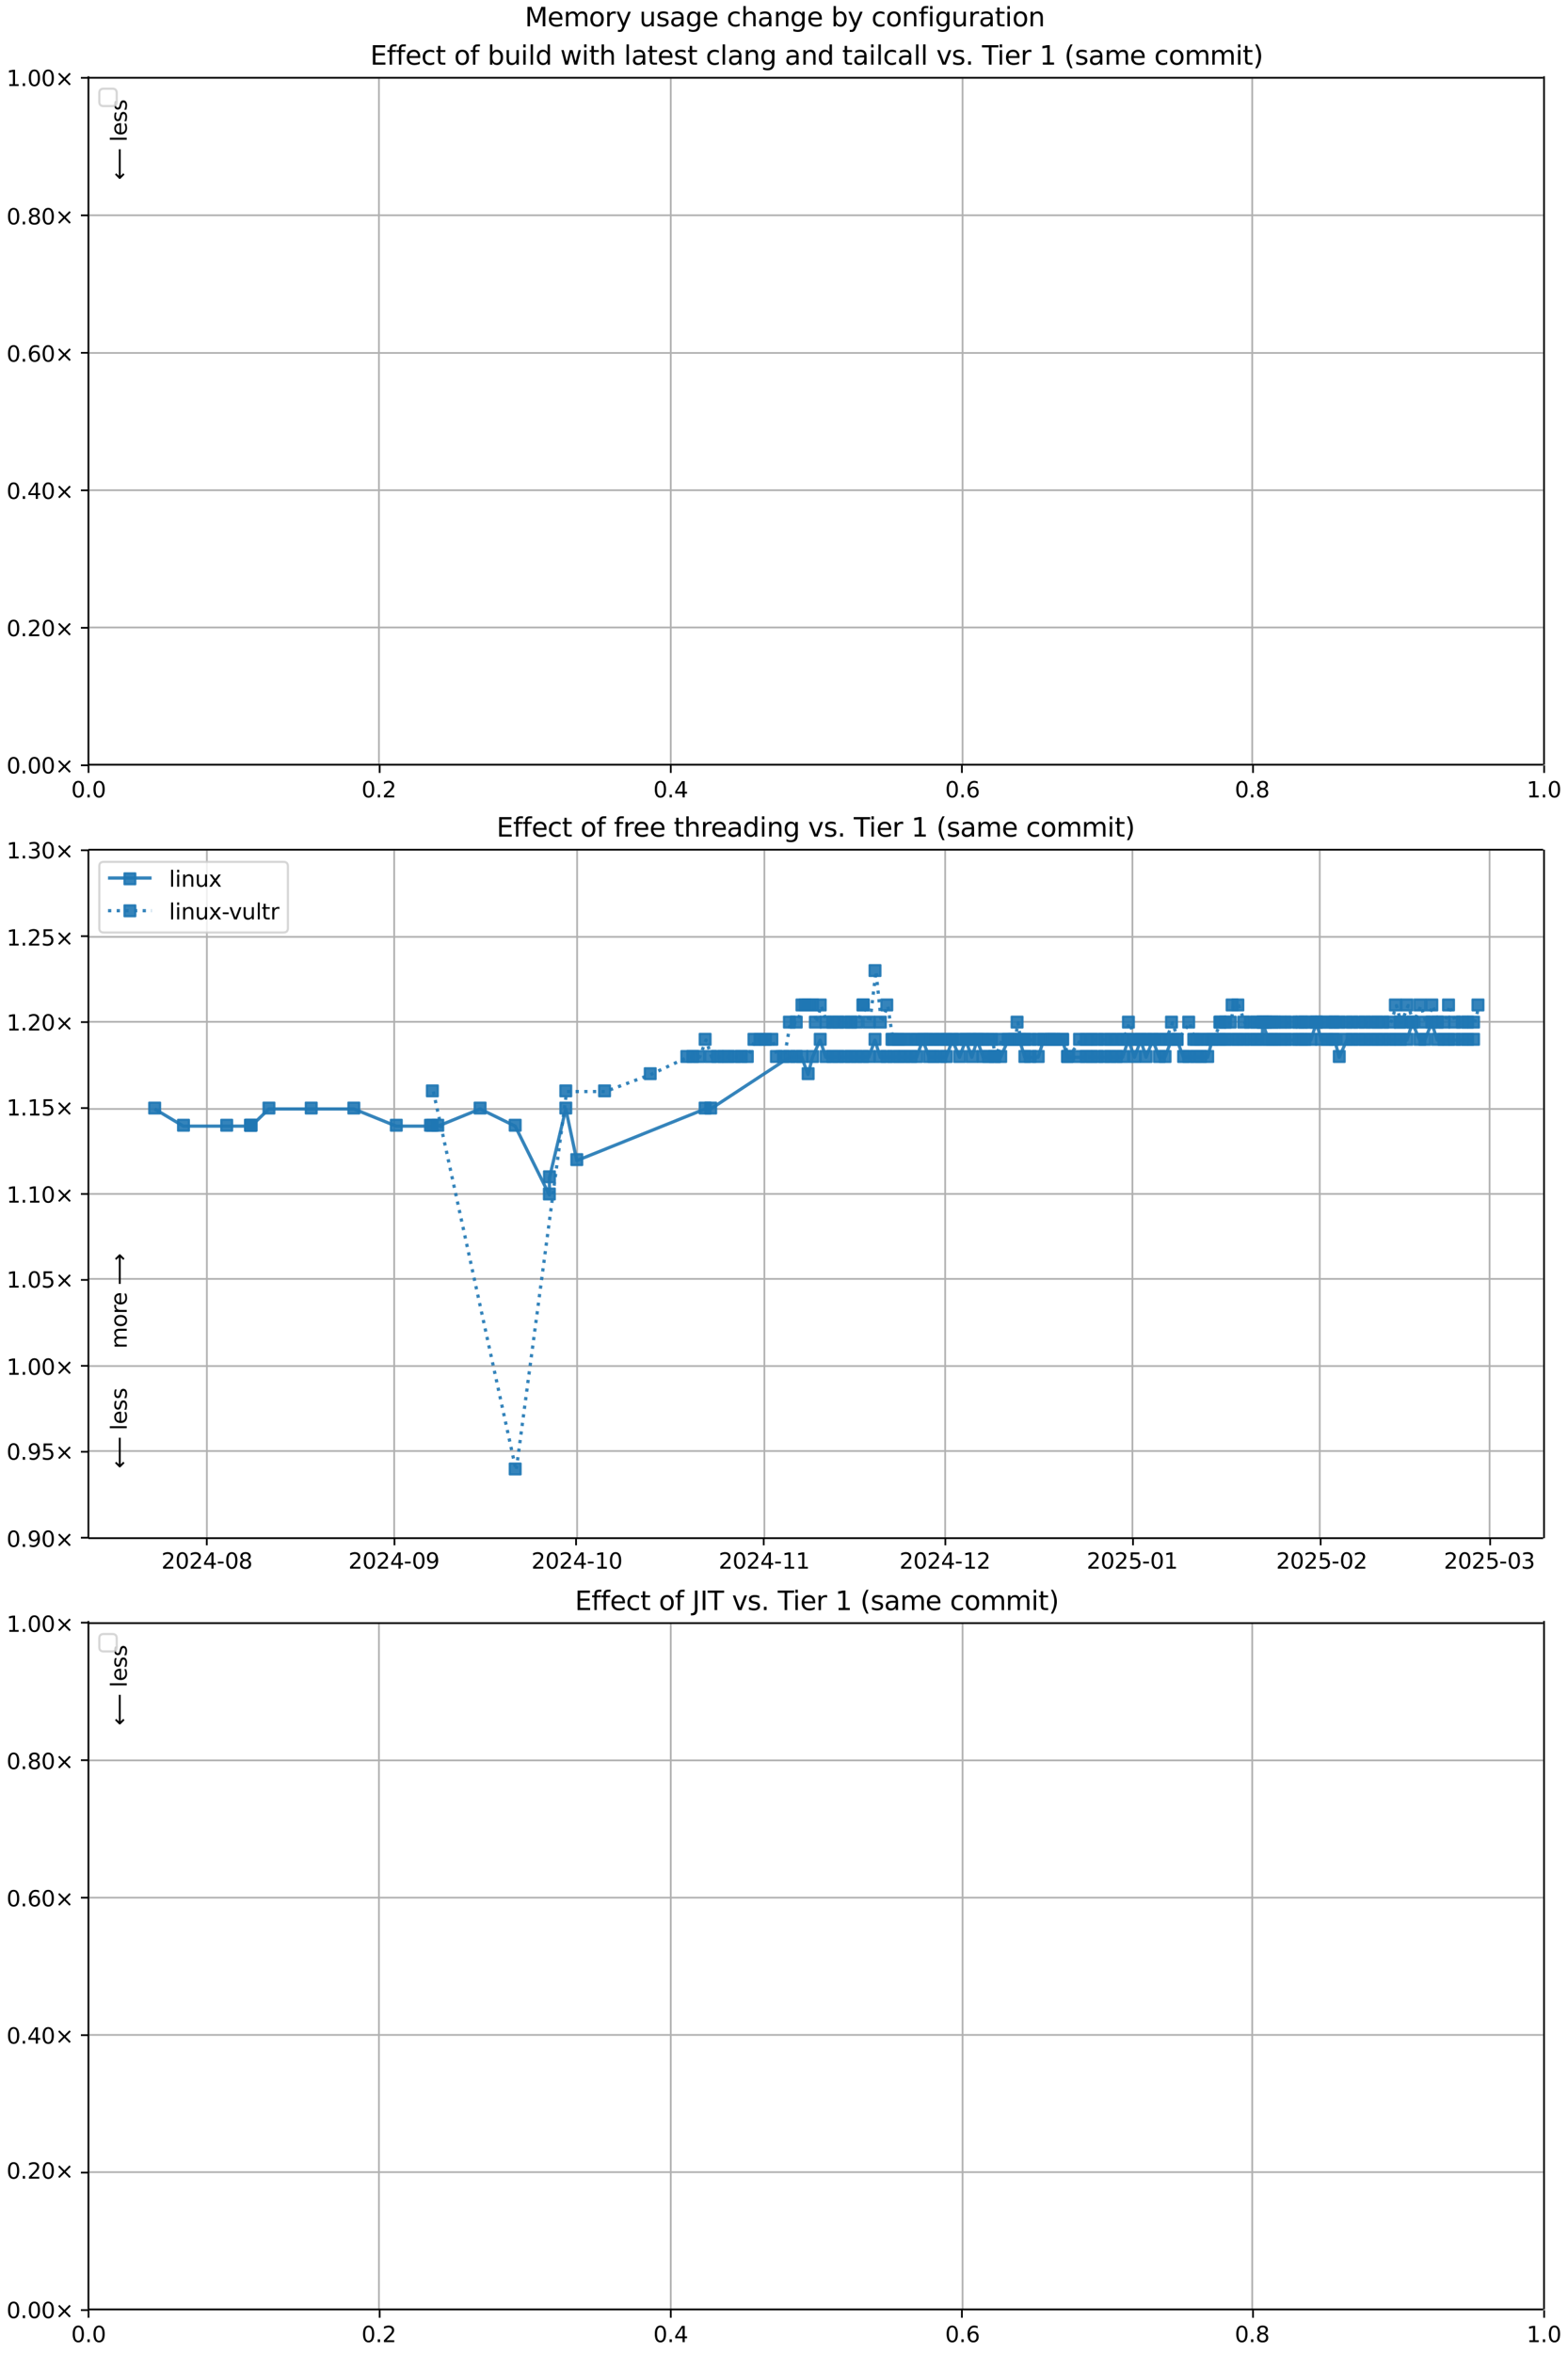 <?xml version="1.0" encoding="UTF-8"?>
<!DOCTYPE svg  PUBLIC '-//W3C//DTD SVG 1.1//EN'  'http://www.w3.org/Graphics/SVG/1.1/DTD/svg11.dtd'>
<svg width="720pt" height="1080pt" version="1.1" viewBox="0 0 720 1080" xmlns="http://www.w3.org/2000/svg" xmlns:xlink="http://www.w3.org/1999/xlink">
<defs>
<style type="text/css">*{stroke-linejoin: round; stroke-linecap: butt}</style>
</defs>
<path d="m0 1080h720v-1080h-720z" fill="#fff"/>
<path d="m40.6 351h668v-316h-668z" fill="#fff"/>
<path d="m40.6 351v-316" clip-path="url(#k)" fill="none" stroke="#b0b0b0" stroke-linecap="square" stroke-width=".8"/>
<defs>
<path id="j" d="m0 0v3.5" stroke="#000" stroke-width=".8"/>
</defs>
<use x="40.646" y="351.265" stroke="#000000" stroke-width=".8" xlink:href="#j"/>
<g transform="translate(32.7 366) scale(.1 -.1)">
<defs>
<path id="b" transform="scale(.016)" d="m2034 4250q-487 0-733-480-245-479-245-1442 0-959 245-1439 246-480 733-480 491 0 736 480 246 480 246 1439 0 963-246 1442-245 480-736 480zm0 500q785 0 1199-621 414-620 414-1801 0-1178-414-1799-414-620-1199-620-784 0-1198 620-414 621-414 1799 0 1181 414 1801 414 621 1198 621z"/>
<path id="c" transform="scale(.016)" d="m684 794h660v-794h-660v794z"/>
</defs>
<use xlink:href="#b"/>
<use transform="translate(63.6)" xlink:href="#c"/>
<use transform="translate(95.4)" xlink:href="#b"/>
</g>
<path d="m174 351v-316" clip-path="url(#k)" fill="none" stroke="#b0b0b0" stroke-linecap="square" stroke-width=".8"/>
<use x="174.326" y="351.265" stroke="#000000" stroke-width=".8" xlink:href="#j"/>
<g transform="translate(166 366) scale(.1 -.1)">
<defs>
<path id="d" transform="scale(.016)" d="m1228 531h2203v-531h-2962v531q359 372 979 998 621 627 780 809 303 340 423 576 121 236 121 464 0 372-261 606-261 235-680 235-297 0-627-103-329-103-704-313v638q381 153 712 231 332 78 607 78 725 0 1156-363 431-362 431-968 0-288-108-546-107-257-392-607-78-91-497-524-418-433-1181-1211z"/>
</defs>
<use xlink:href="#b"/>
<use transform="translate(63.6)" xlink:href="#c"/>
<use transform="translate(95.4)" xlink:href="#d"/>
</g>
<path d="m308 351v-316" clip-path="url(#k)" fill="none" stroke="#b0b0b0" stroke-linecap="square" stroke-width=".8"/>
<use x="308.007" y="351.265" stroke="#000000" stroke-width=".8" xlink:href="#j"/>
<g transform="translate(300 366) scale(.1 -.1)">
<defs>
<path id="w" transform="scale(.016)" d="m2419 4116-1594-2491h1594v2491zm-166 550h794v-3041h666v-525h-666v-1100h-628v1100h-2106v609l1940 2957z"/>
</defs>
<use xlink:href="#b"/>
<use transform="translate(63.6)" xlink:href="#c"/>
<use transform="translate(95.4)" xlink:href="#w"/>
</g>
<path d="m442 351v-316" clip-path="url(#k)" fill="none" stroke="#b0b0b0" stroke-linecap="square" stroke-width=".8"/>
<use x="441.687" y="351.265" stroke="#000000" stroke-width=".8" xlink:href="#j"/>
<g transform="translate(434 366) scale(.1 -.1)">
<defs>
<path id="af" transform="scale(.016)" d="m2113 2584q-425 0-674-291-248-290-248-796 0-503 248-796 249-292 674-292t673 292q248 293 248 796 0 506-248 796-248 291-673 291zm1253 1979v-575q-238 112-480 171-242 60-480 60-625 0-955-422-329-422-376-1275 184 272 462 417 279 145 613 145 703 0 1111-427 408-426 408-1160 0-719-425-1154-425-434-1131-434-810 0-1238 620-428 621-428 1799 0 1106 525 1764t1409 658q238 0 480-47t505-140z"/>
</defs>
<use xlink:href="#b"/>
<use transform="translate(63.6)" xlink:href="#c"/>
<use transform="translate(95.4)" xlink:href="#af"/>
</g>
<path d="m575 351v-316" clip-path="url(#k)" fill="none" stroke="#b0b0b0" stroke-linecap="square" stroke-width=".8"/>
<use x="575.368" y="351.265" stroke="#000000" stroke-width=".8" xlink:href="#j"/>
<g transform="translate(567 366) scale(.1 -.1)">
<defs>
<path id="ac" transform="scale(.016)" d="m2034 2216q-450 0-708-241-257-241-257-662 0-422 257-663 258-241 708-241t709 242q260 243 260 662 0 421-258 662-257 241-711 241zm-631 268q-406 100-633 378-226 279-226 679 0 559 398 884 399 325 1092 325 697 0 1094-325t397-884q0-400-227-679-226-278-629-378 456-106 710-416 255-309 255-755 0-679-414-1042-414-362-1186-362-771 0-1186 362-414 363-414 1042 0 446 256 755 257 310 713 416zm-231 997q0-362 226-565 227-203 636-203 407 0 636 203 230 203 230 565 0 363-230 566-229 203-636 203-409 0-636-203-226-203-226-566z"/>
</defs>
<use xlink:href="#b"/>
<use transform="translate(63.6)" xlink:href="#c"/>
<use transform="translate(95.4)" xlink:href="#ac"/>
</g>
<path d="m709 351v-316" clip-path="url(#k)" fill="none" stroke="#b0b0b0" stroke-linecap="square" stroke-width=".8"/>
<use x="709.048" y="351.265" stroke="#000000" stroke-width=".8" xlink:href="#j"/>
<g transform="translate(701 366) scale(.1 -.1)">
<defs>
<path id="i" transform="scale(.016)" d="m794 531h1031v3560l-1122-225v575l1116 225h631v-4135h1031v-531h-2687v531z"/>
</defs>
<use xlink:href="#i"/>
<use transform="translate(63.6)" xlink:href="#c"/>
<use transform="translate(95.4)" xlink:href="#b"/>
</g>
<path d="m40.6 351h668" clip-path="url(#k)" fill="none" stroke="#b0b0b0" stroke-linecap="square" stroke-width=".8"/>
<defs>
<path id="g" d="m0 0h-3.5" stroke="#000" stroke-width=".8"/>
</defs>
<use x="40.646" y="351.265" stroke="#000000" stroke-width=".8" xlink:href="#g"/>
<g transform="translate(3 355) scale(.1 -.1)">
<defs>
<path id="h" transform="scale(.016)" d="m4488 3438-1429-1435 1429-1428-372-378-1435 1434-1434-1434-369 378 1425 1428-1425 1435 369 378 1434-1435 1435 1435 372-378z"/>
</defs>
<use xlink:href="#b"/>
<use transform="translate(63.6)" xlink:href="#c"/>
<use transform="translate(95.4)" xlink:href="#b"/>
<use transform="translate(159)" xlink:href="#b"/>
<use transform="translate(223)" xlink:href="#h"/>
</g>
<path d="m40.6 288h668" clip-path="url(#k)" fill="none" stroke="#b0b0b0" stroke-linecap="square" stroke-width=".8"/>
<use x="40.646" y="288.158" stroke="#000000" stroke-width=".8" xlink:href="#g"/>
<g transform="translate(3 292) scale(.1 -.1)">
<use xlink:href="#b"/>
<use transform="translate(63.6)" xlink:href="#c"/>
<use transform="translate(95.4)" xlink:href="#d"/>
<use transform="translate(159)" xlink:href="#b"/>
<use transform="translate(223)" xlink:href="#h"/>
</g>
<path d="m40.6 225h668" clip-path="url(#k)" fill="none" stroke="#b0b0b0" stroke-linecap="square" stroke-width=".8"/>
<use x="40.646" y="225.052" stroke="#000000" stroke-width=".8" xlink:href="#g"/>
<g transform="translate(3 229) scale(.1 -.1)">
<use xlink:href="#b"/>
<use transform="translate(63.6)" xlink:href="#c"/>
<use transform="translate(95.4)" xlink:href="#w"/>
<use transform="translate(159)" xlink:href="#b"/>
<use transform="translate(223)" xlink:href="#h"/>
</g>
<path d="m40.6 162h668" clip-path="url(#k)" fill="none" stroke="#b0b0b0" stroke-linecap="square" stroke-width=".8"/>
<use x="40.646" y="161.945" stroke="#000000" stroke-width=".8" xlink:href="#g"/>
<g transform="translate(3 166) scale(.1 -.1)">
<use xlink:href="#b"/>
<use transform="translate(63.6)" xlink:href="#c"/>
<use transform="translate(95.4)" xlink:href="#af"/>
<use transform="translate(159)" xlink:href="#b"/>
<use transform="translate(223)" xlink:href="#h"/>
</g>
<path d="m40.6 98.8h668" clip-path="url(#k)" fill="none" stroke="#b0b0b0" stroke-linecap="square" stroke-width=".8"/>
<use x="40.646" y="98.839" stroke="#000000" stroke-width=".8" xlink:href="#g"/>
<g transform="translate(3 103) scale(.1 -.1)">
<use xlink:href="#b"/>
<use transform="translate(63.6)" xlink:href="#c"/>
<use transform="translate(95.4)" xlink:href="#ac"/>
<use transform="translate(159)" xlink:href="#b"/>
<use transform="translate(223)" xlink:href="#h"/>
</g>
<path d="m40.6 35.7h668" clip-path="url(#k)" fill="none" stroke="#b0b0b0" stroke-linecap="square" stroke-width=".8"/>
<use x="40.646" y="35.733" stroke="#000000" stroke-width=".8" xlink:href="#g"/>
<g transform="translate(3 39.5) scale(.1 -.1)">
<use xlink:href="#i"/>
<use transform="translate(63.6)" xlink:href="#c"/>
<use transform="translate(95.4)" xlink:href="#b"/>
<use transform="translate(159)" xlink:href="#b"/>
<use transform="translate(223)" xlink:href="#h"/>
</g>
<path d="m40.6 351v-316" fill="none" stroke="#000" stroke-linecap="square" stroke-width=".8"/>
<path d="m709 351v-316" fill="none" stroke="#000" stroke-linecap="square" stroke-width=".8"/>
<path d="m40.6 351h668" fill="none" stroke="#000" stroke-linecap="square" stroke-width=".8"/>
<path d="m40.6 35.7h668" fill="none" stroke="#000" stroke-linecap="square" stroke-width=".8"/>
<g clip-path="url(#k)">
<g transform="translate(58.2 27.8) rotate(-90) scale(.1 -.1)">
<defs>
<path id="p" transform="scale(.016)" d="m3328 2828q216 388 516 572t706 184q547 0 844-383 297-382 297-1088v-2113h-578v2094q0 503-179 746-178 244-543 244-447 0-707-297-259-296-259-809v-1978h-578v2094q0 506-178 748t-550 242q-441 0-701-298-259-298-259-808v-1978h-578v3500h578v-544q197 322 472 475t653 153q382 0 649-194 267-193 395-562z"/>
<path id="q" transform="scale(.016)" d="m1959 3097q-462 0-731-361t-269-989 267-989q268-361 733-361 460 0 728 362 269 363 269 988 0 622-269 986-268 364-728 364zm0 487q750 0 1178-488 429-487 429-1349 0-859-429-1349-428-489-1178-489-753 0-1180 489-426 490-426 1349 0 862 426 1349 427 488 1180 488z"/>
<path id="t" transform="scale(.016)" d="m2631 2963q-97 56-211 82-114 27-251 27-488 0-749-317t-261-911v-1844h-578v3500h578v-544q182 319 472 473 291 155 707 155 59 0 131-8 72-7 159-23l3-590z"/>
<path id="f" transform="scale(.016)" d="m3597 1894v-281h-2644q38-594 358-905t892-311q331 0 642 81t618 244v-544q-310-131-635-200t-659-69q-838 0-1327 487-489 488-489 1320 0 859 464 1363 464 505 1252 505 706 0 1117-455 411-454 411-1235zm-575 169q-6 471-264 752-258 282-683 282-481 0-770-272t-333-766l2050 4z"/>
<path id="am" transform="scale(.016)" d="m8863 2147v-281l-1229-1228-375 375 729 728h-7622v531h7622l-729 728 375 375 1229-1228z"/>
</defs>
<use xlink:href="#p"/>
<use transform="translate(97.4)" xlink:href="#q"/>
<use transform="translate(159)" xlink:href="#t"/>
<use transform="translate(197)" xlink:href="#f"/>
<use transform="translate(259)" xlink:href="#DejaVuSans-20"/>
<use transform="translate(291)" xlink:href="#am"/>
</g>
</g>
<g clip-path="url(#k)">
<g transform="translate(58.2 82.6) rotate(-90) scale(.1 -.1)">
<defs>
<path id="an" transform="scale(.016)" d="m313 1866v281l1228 1228 375-375-728-728h7621v-531h-7621l728-728-375-375-1228 1228z"/>
<path id="r" transform="scale(.016)" d="m603 4863h575v-4863h-575v4863z"/>
<path id="m" transform="scale(.016)" d="m2834 3397v-544q-243 125-506 187-262 63-544 63-428 0-642-131t-214-394q0-200 153-314t616-217l197-44q612-131 870-370t258-667q0-488-386-773-386-284-1061-284-281 0-586 55t-642 164v594q319-166 628-249 309-82 613-82 406 0 624 139 219 139 219 392 0 234-158 359-157 125-692 241l-200 47q-534 112-772 345-237 233-237 639 0 494 350 762 350 269 994 269 318 0 599-47 282-46 519-140z"/>
</defs>
<use xlink:href="#an"/>
<use transform="translate(143)" xlink:href="#DejaVuSans-20"/>
<use transform="translate(175)" xlink:href="#r"/>
<use transform="translate(203)" xlink:href="#f"/>
<use transform="translate(264)" xlink:href="#m"/>
<use transform="translate(317)" xlink:href="#m"/>
</g>
</g>
<g transform="translate(170 29.7) scale(.12 -.12)">
<defs>
<path id="ai" transform="scale(.016)" d="m628 4666h2950v-532h-2319v-1381h2222v-531h-2222v-1691h2375v-531h-3006v4666z"/>
<path id="u" transform="scale(.016)" d="m2375 4863v-479h-550q-309 0-430-125-120-125-120-450v-309h947v-447h-947v-3053h-578v3053h-550v447h550v244q0 584 272 851 272 268 862 268h544z"/>
<path id="v" transform="scale(.016)" d="m3122 3366v-538q-244 135-489 202t-495 67q-560 0-870-355-309-354-309-995t309-996q310-354 870-354 250 0 495 67t489 202v-532q-241-112-499-168-257-57-548-57-791 0-1257 497-465 497-465 1341 0 856 470 1346 471 491 1290 491 265 0 518-55 253-54 491-163z"/>
<path id="o" transform="scale(.016)" d="m1172 4494v-994h1184v-447h-1184v-1900q0-428 117-550t477-122h590v-481h-590q-666 0-919 248-253 249-253 905v1900h-422v447h422v994h578z"/>
<path id="aq" transform="scale(.016)" d="m3116 1747q0 634-261 995t-717 361q-457 0-718-361t-261-995 261-995 718-361q456 0 717 361t261 995zm-1957 1222q182 312 458 463 277 152 661 152 638 0 1036-506 399-506 399-1331t-399-1332q-398-506-1036-506-384 0-661 152-276 152-458 464v-525h-578v4863h578v-1894z"/>
<path id="aa" transform="scale(.016)" d="m544 1381v2119h575v-2097q0-497 193-746 194-248 582-248 465 0 735 297 271 297 271 810v1984h575v-3500h-575v538q-209-319-486-474-276-155-642-155-603 0-916 375-312 375-312 1097zm1447 2203z"/>
<path id="n" transform="scale(.016)" d="m603 3500h575v-3500h-575v3500zm0 1363h575v-729h-575v729z"/>
<path id="ah" transform="scale(.016)" d="m2906 2969v1894h575v-4863h-575v525q-181-312-458-464-276-152-664-152-634 0-1033 506-398 507-398 1332t398 1331q399 506 1033 506 388 0 664-152 277-151 458-463zm-1959-1222q0-634 261-995t717-361 718 361q263 361 263 995t-263 995q-262 361-718 361t-717-361-261-995z"/>
<path id="as" transform="scale(.016)" d="m269 3500h575l719-2731 715 2731h678l719-2731 716 2731h575l-916-3500h-678l-753 2869-756-2869h-679l-915 3500z"/>
<path id="ag" transform="scale(.016)" d="m3513 2113v-2113h-575v2094q0 497-194 743-194 247-581 247-466 0-735-297-269-296-269-809v-1978h-578v4863h578v-1907q207 316 486 472 280 156 646 156 603 0 912-373 310-373 310-1098z"/>
<path id="s" transform="scale(.016)" d="m2194 1759q-697 0-966-159t-269-544q0-306 202-486 202-179 548-179 479 0 768 339t289 901v128h-572zm1147 238v-2e3h-575v531q-197-318-491-470t-719-152q-537 0-855 302-317 302-317 808 0 590 395 890 396 300 1180 300h807v57q0 397-261 614t-733 217q-300 0-585-72-284-72-546-216v532q315 122 612 182 297 61 578 61 760 0 1135-394 375-393 375-1193z"/>
<path id="y" transform="scale(.016)" d="m3513 2113v-2113h-575v2094q0 497-194 743-194 247-581 247-466 0-735-297-269-296-269-809v-1978h-578v3500h578v-544q207 316 486 472 280 156 646 156 603 0 912-373 310-373 310-1098z"/>
<path id="ab" transform="scale(.016)" d="m2906 1791q0 625-258 968-257 344-723 344-462 0-720-344-258-343-258-968 0-622 258-966t720-344q466 0 723 344 258 344 258 966zm575-1357q0-893-397-1329-396-436-1215-436-303 0-572 45t-522 139v559q253-137 500-202 247-66 503-66 566 0 847 295t281 892v285q-178-310-456-463t-666-153q-643 0-1037 490-394 491-394 1301 0 812 394 1302 394 491 1037 491 388 0 666-153t456-462v531h575v-3066z"/>
<path id="ad" transform="scale(.016)" d="m191 3500h609l1094-2937 1094 2937h609l-1313-3500h-781l-1312 3500z"/>
<path id="ae" transform="scale(.016)" d="m-19 4666h3947v-532h-1656v-4134h-634v4134h-1657v532z"/>
<path id="al" transform="scale(.016)" d="m1984 4856q-418-718-622-1422-203-703-203-1425 0-721 205-1429t620-1424h-500q-468 735-701 1444t-233 1409q0 697 231 1403 232 707 703 1444h500z"/>
<path id="ak" transform="scale(.016)" d="m513 4856h500q468-737 701-1444 233-706 233-1403 0-700-233-1409t-701-1444h-500q415 716 620 1424t205 1429q0 722-205 1425-205 704-620 1422z"/>
</defs>
<use xlink:href="#ai"/>
<use transform="translate(63.2)" xlink:href="#u"/>
<use transform="translate(98.4)" xlink:href="#u"/>
<use transform="translate(134)" xlink:href="#f"/>
<use transform="translate(195)" xlink:href="#v"/>
<use transform="translate(250)" xlink:href="#o"/>
<use transform="translate(289)" xlink:href="#DejaVuSans-20"/>
<use transform="translate(321)" xlink:href="#q"/>
<use transform="translate(382)" xlink:href="#u"/>
<use transform="translate(417)" xlink:href="#DejaVuSans-20"/>
<use transform="translate(449)" xlink:href="#aq"/>
<use transform="translate(513)" xlink:href="#aa"/>
<use transform="translate(576)" xlink:href="#n"/>
<use transform="translate(604)" xlink:href="#r"/>
<use transform="translate(632)" xlink:href="#ah"/>
<use transform="translate(695)" xlink:href="#DejaVuSans-20"/>
<use transform="translate(727)" xlink:href="#as"/>
<use transform="translate(809)" xlink:href="#n"/>
<use transform="translate(837)" xlink:href="#o"/>
<use transform="translate(876)" xlink:href="#ag"/>
<use transform="translate(939)" xlink:href="#DejaVuSans-20"/>
<use transform="translate(971)" xlink:href="#r"/>
<use transform="translate(999)" xlink:href="#s"/>
<use transform="translate(1060)" xlink:href="#o"/>
<use transform="translate(1099)" xlink:href="#f"/>
<use transform="translate(1161)" xlink:href="#m"/>
<use transform="translate(1213)" xlink:href="#o"/>
<use transform="translate(1252)" xlink:href="#DejaVuSans-20"/>
<use transform="translate(1284)" xlink:href="#v"/>
<use transform="translate(1339)" xlink:href="#r"/>
<use transform="translate(1367)" xlink:href="#s"/>
<use transform="translate(1428)" xlink:href="#y"/>
<use transform="translate(1491)" xlink:href="#ab"/>
<use transform="translate(1555)" xlink:href="#DejaVuSans-20"/>
<use transform="translate(1586)" xlink:href="#s"/>
<use transform="translate(1648)" xlink:href="#y"/>
<use transform="translate(1711)" xlink:href="#ah"/>
<use transform="translate(1775)" xlink:href="#DejaVuSans-20"/>
<use transform="translate(1806)" xlink:href="#o"/>
<use transform="translate(1846)" xlink:href="#s"/>
<use transform="translate(1907)" xlink:href="#n"/>
<use transform="translate(1935)" xlink:href="#r"/>
<use transform="translate(1962)" xlink:href="#v"/>
<use transform="translate(2017)" xlink:href="#s"/>
<use transform="translate(2079)" xlink:href="#r"/>
<use transform="translate(2106)" xlink:href="#r"/>
<use transform="translate(2134)" xlink:href="#DejaVuSans-20"/>
<use transform="translate(2166)" xlink:href="#ad"/>
<use transform="translate(2225)" xlink:href="#m"/>
<use transform="translate(2277)" xlink:href="#c"/>
<use transform="translate(2309)" xlink:href="#DejaVuSans-20"/>
<use transform="translate(2341)" xlink:href="#ae"/>
<use transform="translate(2399)" xlink:href="#n"/>
<use transform="translate(2427)" xlink:href="#f"/>
<use transform="translate(2488)" xlink:href="#t"/>
<use transform="translate(2529)" xlink:href="#DejaVuSans-20"/>
<use transform="translate(2561)" xlink:href="#i"/>
<use transform="translate(2625)" xlink:href="#DejaVuSans-20"/>
<use transform="translate(2656)" xlink:href="#al"/>
<use transform="translate(2696)" xlink:href="#m"/>
<use transform="translate(2748)" xlink:href="#s"/>
<use transform="translate(2809)" xlink:href="#p"/>
<use transform="translate(2906)" xlink:href="#f"/>
<use transform="translate(2968)" xlink:href="#DejaVuSans-20"/>
<use transform="translate(3e3)" xlink:href="#v"/>
<use transform="translate(3055)" xlink:href="#q"/>
<use transform="translate(3116)" xlink:href="#p"/>
<use transform="translate(3213)" xlink:href="#p"/>
<use transform="translate(3311)" xlink:href="#n"/>
<use transform="translate(3338)" xlink:href="#o"/>
<use transform="translate(3378)" xlink:href="#ak"/>
</g>
<path d="m47.6 48.7h4q2 0 2-2v-4q0-2-2-2h-4q-2 0-2 2v4q0 2 2 2z" fill="#fff" opacity=".8" stroke="#ccc"/>
<path d="m40.6 706h668v-316h-668z" fill="#fff"/>
<path d="m95 706v-316" clip-path="url(#e)" fill="none" stroke="#b0b0b0" stroke-linecap="square" stroke-width=".8"/>
<use x="94.96" y="705.793" stroke="#000000" stroke-width=".8" xlink:href="#j"/>
<g transform="translate(74.1 720) scale(.1 -.1)">
<defs>
<path id="x" transform="scale(.016)" d="m313 2009h1684v-512h-1684v512z"/>
</defs>
<use xlink:href="#d"/>
<use transform="translate(63.6)" xlink:href="#b"/>
<use transform="translate(127)" xlink:href="#d"/>
<use transform="translate(191)" xlink:href="#w"/>
<use transform="translate(254)" xlink:href="#x"/>
<use transform="translate(291)" xlink:href="#b"/>
<use transform="translate(354)" xlink:href="#ac"/>
</g>
<path d="m181 706v-316" clip-path="url(#e)" fill="none" stroke="#b0b0b0" stroke-linecap="square" stroke-width=".8"/>
<use x="181.131" y="705.793" stroke="#000000" stroke-width=".8" xlink:href="#j"/>
<g transform="translate(160 720) scale(.1 -.1)">
<defs>
<path id="aj" transform="scale(.016)" d="m703 97v575q238-113 481-172 244-59 479-59 625 0 954 420 330 420 377 1277-181-269-460-413-278-144-615-144-700 0-1108 423-408 424-408 1159 0 718 425 1152 425 435 1131 435 810 0 1236-621 427-620 427-1801 0-1103-524-1761-523-658-1407-658-238 0-482 47-243 47-506 141zm1256 1978q425 0 673 290 249 291 249 798 0 503-249 795-248 292-673 292t-673-292-248-795q0-507 248-798 248-290 673-290z"/>
</defs>
<use xlink:href="#d"/>
<use transform="translate(63.6)" xlink:href="#b"/>
<use transform="translate(127)" xlink:href="#d"/>
<use transform="translate(191)" xlink:href="#w"/>
<use transform="translate(254)" xlink:href="#x"/>
<use transform="translate(291)" xlink:href="#b"/>
<use transform="translate(354)" xlink:href="#aj"/>
</g>
<path d="m265 706v-316" clip-path="url(#e)" fill="none" stroke="#b0b0b0" stroke-linecap="square" stroke-width=".8"/>
<use x="264.522" y="705.793" stroke="#000000" stroke-width=".8" xlink:href="#j"/>
<g transform="translate(244 720) scale(.1 -.1)">
<use xlink:href="#d"/>
<use transform="translate(63.6)" xlink:href="#b"/>
<use transform="translate(127)" xlink:href="#d"/>
<use transform="translate(191)" xlink:href="#w"/>
<use transform="translate(254)" xlink:href="#x"/>
<use transform="translate(291)" xlink:href="#i"/>
<use transform="translate(354)" xlink:href="#b"/>
</g>
<path d="m351 706v-316" clip-path="url(#e)" fill="none" stroke="#b0b0b0" stroke-linecap="square" stroke-width=".8"/>
<use x="350.694" y="705.793" stroke="#000000" stroke-width=".8" xlink:href="#j"/>
<g transform="translate(330 720) scale(.1 -.1)">
<use xlink:href="#d"/>
<use transform="translate(63.6)" xlink:href="#b"/>
<use transform="translate(127)" xlink:href="#d"/>
<use transform="translate(191)" xlink:href="#w"/>
<use transform="translate(254)" xlink:href="#x"/>
<use transform="translate(291)" xlink:href="#i"/>
<use transform="translate(354)" xlink:href="#i"/>
</g>
<path d="m434 706v-316" clip-path="url(#e)" fill="none" stroke="#b0b0b0" stroke-linecap="square" stroke-width=".8"/>
<use x="434.085" y="705.793" stroke="#000000" stroke-width=".8" xlink:href="#j"/>
<g transform="translate(413 720) scale(.1 -.1)">
<use xlink:href="#d"/>
<use transform="translate(63.6)" xlink:href="#b"/>
<use transform="translate(127)" xlink:href="#d"/>
<use transform="translate(191)" xlink:href="#w"/>
<use transform="translate(254)" xlink:href="#x"/>
<use transform="translate(291)" xlink:href="#i"/>
<use transform="translate(354)" xlink:href="#d"/>
</g>
<path d="m520 706v-316" clip-path="url(#e)" fill="none" stroke="#b0b0b0" stroke-linecap="square" stroke-width=".8"/>
<use x="520.256" y="705.793" stroke="#000000" stroke-width=".8" xlink:href="#j"/>
<g transform="translate(499 720) scale(.1 -.1)">
<defs>
<path id="z" transform="scale(.016)" d="m691 4666h2478v-532h-1900v-1143q137 47 274 70 138 23 276 23 781 0 1237-428 457-428 457-1159 0-753-469-1171-469-417-1322-417-294 0-599 50-304 50-629 150v635q281-153 581-228t634-75q541 0 856 284 316 284 316 772 0 487-316 771-315 285-856 285-253 0-505-56-251-56-513-175v2344z"/>
</defs>
<use xlink:href="#d"/>
<use transform="translate(63.6)" xlink:href="#b"/>
<use transform="translate(127)" xlink:href="#d"/>
<use transform="translate(191)" xlink:href="#z"/>
<use transform="translate(254)" xlink:href="#x"/>
<use transform="translate(291)" xlink:href="#b"/>
<use transform="translate(354)" xlink:href="#i"/>
</g>
<path d="m606 706v-316" clip-path="url(#e)" fill="none" stroke="#b0b0b0" stroke-linecap="square" stroke-width=".8"/>
<use x="606.427" y="705.793" stroke="#000000" stroke-width=".8" xlink:href="#j"/>
<g transform="translate(586 720) scale(.1 -.1)">
<use xlink:href="#d"/>
<use transform="translate(63.6)" xlink:href="#b"/>
<use transform="translate(127)" xlink:href="#d"/>
<use transform="translate(191)" xlink:href="#z"/>
<use transform="translate(254)" xlink:href="#x"/>
<use transform="translate(291)" xlink:href="#b"/>
<use transform="translate(354)" xlink:href="#d"/>
</g>
<path d="m684 706v-316" clip-path="url(#e)" fill="none" stroke="#b0b0b0" stroke-linecap="square" stroke-width=".8"/>
<use x="684.259" y="705.793" stroke="#000000" stroke-width=".8" xlink:href="#j"/>
<g transform="translate(663 720) scale(.1 -.1)">
<defs>
<path id="ar" transform="scale(.016)" d="m2597 2516q453-97 707-404 255-306 255-756 0-690-475-1069-475-378-1350-378-293 0-604 58t-642 174v609q262-153 574-231 313-78 654-78 593 0 904 234t311 681q0 413-289 645-289 233-804 233h-544v519h569q465 0 712 186t247 536q0 359-255 551-254 193-729 193-260 0-557-57-297-56-653-174v562q360 100 674 150t592 50q719 0 1137-327 419-326 419-882 0-388-222-655t-631-370z"/>
</defs>
<use xlink:href="#d"/>
<use transform="translate(63.6)" xlink:href="#b"/>
<use transform="translate(127)" xlink:href="#d"/>
<use transform="translate(191)" xlink:href="#z"/>
<use transform="translate(254)" xlink:href="#x"/>
<use transform="translate(291)" xlink:href="#b"/>
<use transform="translate(354)" xlink:href="#ar"/>
</g>
<path d="m40.6 706h668" clip-path="url(#e)" fill="none" stroke="#b0b0b0" stroke-linecap="square" stroke-width=".8"/>
<use x="40.646" y="705.793" stroke="#000000" stroke-width=".8" xlink:href="#g"/>
<g transform="translate(3 710) scale(.1 -.1)">
<use xlink:href="#b"/>
<use transform="translate(63.6)" xlink:href="#c"/>
<use transform="translate(95.4)" xlink:href="#aj"/>
<use transform="translate(159)" xlink:href="#b"/>
<use transform="translate(223)" xlink:href="#h"/>
</g>
<path d="m40.6 666h668" clip-path="url(#e)" fill="none" stroke="#b0b0b0" stroke-linecap="square" stroke-width=".8"/>
<use x="40.646" y="666.352" stroke="#000000" stroke-width=".8" xlink:href="#g"/>
<g transform="translate(3 670) scale(.1 -.1)">
<use xlink:href="#b"/>
<use transform="translate(63.6)" xlink:href="#c"/>
<use transform="translate(95.4)" xlink:href="#aj"/>
<use transform="translate(159)" xlink:href="#z"/>
<use transform="translate(223)" xlink:href="#h"/>
</g>
<path d="m40.6 627h668" clip-path="url(#e)" fill="none" stroke="#b0b0b0" stroke-linecap="square" stroke-width=".8"/>
<use x="40.646" y="626.91" stroke="#000000" stroke-width=".8" xlink:href="#g"/>
<g transform="translate(3 631) scale(.1 -.1)">
<use xlink:href="#i"/>
<use transform="translate(63.6)" xlink:href="#c"/>
<use transform="translate(95.4)" xlink:href="#b"/>
<use transform="translate(159)" xlink:href="#b"/>
<use transform="translate(223)" xlink:href="#h"/>
</g>
<path d="m40.6 587h668" clip-path="url(#e)" fill="none" stroke="#b0b0b0" stroke-linecap="square" stroke-width=".8"/>
<use x="40.646" y="587.469" stroke="#000000" stroke-width=".8" xlink:href="#g"/>
<g transform="translate(3 591) scale(.1 -.1)">
<use xlink:href="#i"/>
<use transform="translate(63.6)" xlink:href="#c"/>
<use transform="translate(95.4)" xlink:href="#b"/>
<use transform="translate(159)" xlink:href="#z"/>
<use transform="translate(223)" xlink:href="#h"/>
</g>
<path d="m40.6 548h668" clip-path="url(#e)" fill="none" stroke="#b0b0b0" stroke-linecap="square" stroke-width=".8"/>
<use x="40.646" y="548.027" stroke="#000000" stroke-width=".8" xlink:href="#g"/>
<g transform="translate(3 552) scale(.1 -.1)">
<use xlink:href="#i"/>
<use transform="translate(63.6)" xlink:href="#c"/>
<use transform="translate(95.4)" xlink:href="#i"/>
<use transform="translate(159)" xlink:href="#b"/>
<use transform="translate(223)" xlink:href="#h"/>
</g>
<path d="m40.6 509h668" clip-path="url(#e)" fill="none" stroke="#b0b0b0" stroke-linecap="square" stroke-width=".8"/>
<use x="40.646" y="508.586" stroke="#000000" stroke-width=".8" xlink:href="#g"/>
<g transform="translate(3 512) scale(.1 -.1)">
<use xlink:href="#i"/>
<use transform="translate(63.6)" xlink:href="#c"/>
<use transform="translate(95.4)" xlink:href="#i"/>
<use transform="translate(159)" xlink:href="#z"/>
<use transform="translate(223)" xlink:href="#h"/>
</g>
<path d="m40.6 469h668" clip-path="url(#e)" fill="none" stroke="#b0b0b0" stroke-linecap="square" stroke-width=".8"/>
<use x="40.646" y="469.144" stroke="#000000" stroke-width=".8" xlink:href="#g"/>
<g transform="translate(3 473) scale(.1 -.1)">
<use xlink:href="#i"/>
<use transform="translate(63.6)" xlink:href="#c"/>
<use transform="translate(95.4)" xlink:href="#d"/>
<use transform="translate(159)" xlink:href="#b"/>
<use transform="translate(223)" xlink:href="#h"/>
</g>
<path d="m40.6 430h668" clip-path="url(#e)" fill="none" stroke="#b0b0b0" stroke-linecap="square" stroke-width=".8"/>
<use x="40.646" y="429.703" stroke="#000000" stroke-width=".8" xlink:href="#g"/>
<g transform="translate(3 434) scale(.1 -.1)">
<use xlink:href="#i"/>
<use transform="translate(63.6)" xlink:href="#c"/>
<use transform="translate(95.4)" xlink:href="#d"/>
<use transform="translate(159)" xlink:href="#z"/>
<use transform="translate(223)" xlink:href="#h"/>
</g>
<path d="m40.6 390h668" clip-path="url(#e)" fill="none" stroke="#b0b0b0" stroke-linecap="square" stroke-width=".8"/>
<use x="40.646" y="390.261" stroke="#000000" stroke-width=".8" xlink:href="#g"/>
<g transform="translate(3 394) scale(.1 -.1)">
<use xlink:href="#i"/>
<use transform="translate(63.6)" xlink:href="#c"/>
<use transform="translate(95.4)" xlink:href="#ar"/>
<use transform="translate(159)" xlink:href="#b"/>
<use transform="translate(223)" xlink:href="#h"/>
</g>
<path d="m71 509 13.2 7.89h31.1l8.17-7.89h39l19.5 7.89h19.1l19.4-7.89 16.1 7.89 15.7 31.6 0.029-7.89 7.51-31.6 5.05 23.7 58.9-23.7h2.56l36.1-23.7h5.76l2.84 7.89 2.06-7.89 3.5-7.89 2.63 7.89h19.7l2.83-7.89 2.45 7.89h16.7l2.8-7.89 2.99 7.89h7.77l2.88-7.89 3.24 7.89 2.88-7.89 2.79 7.89 2.46-7.89 2.78 7.89h7.98l3.43-7.89h5.29l2.37 7.89h6.14l2.51-7.89h8.65l2.32 7.89h25.3l2.63-7.89 2.84 7.89 2.87-7.89 2.42 7.89 3.1-7.89 2.99 7.89h2.59l2.97-7.89h2.56l3 7.89h11.1l2.06-7.89h23l0.22-7.89 2.66 7.89h19.4l2.59-7.89 2.23 7.89h6.21l2.01 7.89 3.51-7.89h27.6l2.51-7.89 3.37 7.89h2.31l3.2-7.89 2.55 7.89h16.6v0" clip-path="url(#e)" fill="none" stroke="#1f77b4" stroke-linecap="square" stroke-opacity=".9" stroke-width="1.5"/>
<defs>
<path id="a" d="m-2.5 2.5h5v-5h-5z" stroke="#1f77b4" stroke-opacity=".9"/>
</defs>
<g clip-path="url(#e)" fill="#1f77b4" fill-opacity=".9" stroke="#1f77b4" stroke-opacity=".9">
<use x="71.027" y="508.586" xlink:href="#a"/>
<use x="84.253" y="516.474" xlink:href="#a"/>
<use x="104.102" y="516.474" xlink:href="#a"/>
<use x="115.037" y="516.474" xlink:href="#a"/>
<use x="115.055" y="516.474" xlink:href="#a"/>
<use x="115.32" y="516.474" xlink:href="#a"/>
<use x="123.493" y="508.586" xlink:href="#a"/>
<use x="142.906" y="508.586" xlink:href="#a"/>
<use x="162.473" y="508.586" xlink:href="#a"/>
<use x="181.975" y="516.474" xlink:href="#a"/>
<use x="197.678" y="516.474" xlink:href="#a"/>
<use x="198.534" y="516.474" xlink:href="#a"/>
<use x="201.027" y="516.474" xlink:href="#a"/>
<use x="220.452" y="508.586" xlink:href="#a"/>
<use x="236.567" y="516.474" xlink:href="#a"/>
<use x="252.267" y="548.027" xlink:href="#a"/>
<use x="252.296" y="540.139" xlink:href="#a"/>
<use x="259.804" y="508.586" xlink:href="#a"/>
<use x="264.852" y="532.251" xlink:href="#a"/>
<use x="323.78" y="508.586" xlink:href="#a"/>
<use x="326.337" y="508.586" xlink:href="#a"/>
<use x="362.484" y="484.921" xlink:href="#a"/>
<use x="365.623" y="484.921" xlink:href="#a"/>
<use x="368.248" y="484.921" xlink:href="#a"/>
<use x="371.084" y="492.809" xlink:href="#a"/>
<use x="373.139" y="484.921" xlink:href="#a"/>
<use x="376.641" y="477.032" xlink:href="#a"/>
<use x="379.272" y="484.921" xlink:href="#a"/>
<use x="382.335" y="484.921" xlink:href="#a"/>
<use x="384.791" y="484.921" xlink:href="#a"/>
<use x="387.844" y="484.921" xlink:href="#a"/>
<use x="390.696" y="484.921" xlink:href="#a"/>
<use x="393.333" y="484.921" xlink:href="#a"/>
<use x="396.226" y="484.921" xlink:href="#a"/>
<use x="398.96" y="484.921" xlink:href="#a"/>
<use x="401.792" y="477.032" xlink:href="#a"/>
<use x="404.241" y="484.921" xlink:href="#a"/>
<use x="407.204" y="484.921" xlink:href="#a"/>
<use x="410.18" y="484.921" xlink:href="#a"/>
<use x="412.895" y="484.921" xlink:href="#a"/>
<use x="415.401" y="484.921" xlink:href="#a"/>
<use x="418.3" y="484.921" xlink:href="#a"/>
<use x="420.947" y="484.921" xlink:href="#a"/>
<use x="423.75" y="477.032" xlink:href="#a"/>
<use x="426.736" y="484.921" xlink:href="#a"/>
<use x="428.763" y="484.921" xlink:href="#a"/>
<use x="432.007" y="484.921" xlink:href="#a"/>
<use x="434.509" y="484.921" xlink:href="#a"/>
<use x="437.385" y="477.032" xlink:href="#a"/>
<use x="440.63" y="484.921" xlink:href="#a"/>
<use x="443.505" y="477.032" xlink:href="#a"/>
<use x="446.295" y="484.921" xlink:href="#a"/>
<use x="448.755" y="477.032" xlink:href="#a"/>
<use x="451.535" y="484.921" xlink:href="#a"/>
<use x="453.888" y="484.921" xlink:href="#a"/>
<use x="456.76" y="484.921" xlink:href="#a"/>
<use x="459.51" y="484.921" xlink:href="#a"/>
<use x="462.944" y="477.032" xlink:href="#a"/>
<use x="465.624" y="477.032" xlink:href="#a"/>
<use x="468.231" y="477.032" xlink:href="#a"/>
<use x="470.602" y="484.921" xlink:href="#a"/>
<use x="473.051" y="484.921" xlink:href="#a"/>
<use x="476.74" y="484.921" xlink:href="#a"/>
<use x="479.255" y="477.032" xlink:href="#a"/>
<use x="482.3" y="477.032" xlink:href="#a"/>
<use x="484.186" y="477.032" xlink:href="#a"/>
<use x="487.901" y="477.032" xlink:href="#a"/>
<use x="490.222" y="484.921" xlink:href="#a"/>
<use x="495.705" y="484.921" xlink:href="#a"/>
<use x="498.748" y="484.921" xlink:href="#a"/>
<use x="501.202" y="484.921" xlink:href="#a"/>
<use x="503.891" y="484.921" xlink:href="#a"/>
<use x="507.156" y="484.921" xlink:href="#a"/>
<use x="509.965" y="484.921" xlink:href="#a"/>
<use x="512.623" y="484.921" xlink:href="#a"/>
<use x="515.521" y="484.921" xlink:href="#a"/>
<use x="518.156" y="477.032" xlink:href="#a"/>
<use x="520.995" y="484.921" xlink:href="#a"/>
<use x="523.869" y="477.032" xlink:href="#a"/>
<use x="526.284" y="484.921" xlink:href="#a"/>
<use x="529.384" y="477.032" xlink:href="#a"/>
<use x="532.376" y="484.921" xlink:href="#a"/>
<use x="534.963" y="484.921" xlink:href="#a"/>
<use x="537.936" y="477.032" xlink:href="#a"/>
<use x="540.491" y="477.032" xlink:href="#a"/>
<use x="543.494" y="484.921" xlink:href="#a"/>
<use x="545.825" y="484.921" xlink:href="#a"/>
<use x="549.218" y="484.921" xlink:href="#a"/>
<use x="551.35" y="484.921" xlink:href="#a"/>
<use x="554.558" y="484.921" xlink:href="#a"/>
<use x="556.62" y="477.032" xlink:href="#a"/>
<use x="560.132" y="477.032" xlink:href="#a"/>
<use x="560.425" y="477.032" xlink:href="#a"/>
<use x="562.674" y="477.032" xlink:href="#a"/>
<use x="565.768" y="477.032" xlink:href="#a"/>
<use x="568.406" y="477.032" xlink:href="#a"/>
<use x="571.088" y="477.032" xlink:href="#a"/>
<use x="574.123" y="477.032" xlink:href="#a"/>
<use x="576.88" y="477.032" xlink:href="#a"/>
<use x="579.612" y="477.032" xlink:href="#a"/>
<use x="579.832" y="469.144" xlink:href="#a"/>
<use x="582.488" y="477.032" xlink:href="#a"/>
<use x="584.294" y="477.032" xlink:href="#a"/>
<use x="585.177" y="477.032" xlink:href="#a"/>
<use x="587.841" y="477.032" xlink:href="#a"/>
<use x="590.135" y="477.032" xlink:href="#a"/>
<use x="592.993" y="477.032" xlink:href="#a"/>
<use x="596.375" y="477.032" xlink:href="#a"/>
<use x="597.703" y="477.032" xlink:href="#a"/>
<use x="599.151" y="477.032" xlink:href="#a"/>
<use x="601.915" y="477.032" xlink:href="#a"/>
<use x="604.506" y="469.144" xlink:href="#a"/>
<use x="606.739" y="477.032" xlink:href="#a"/>
<use x="609.419" y="477.032" xlink:href="#a"/>
<use x="612.135" y="477.032" xlink:href="#a"/>
<use x="612.952" y="477.032" xlink:href="#a"/>
<use x="614.964" y="484.921" xlink:href="#a"/>
<use x="618.471" y="477.032" xlink:href="#a"/>
<use x="620.863" y="477.032" xlink:href="#a"/>
<use x="624.104" y="477.032" xlink:href="#a"/>
<use x="626.773" y="477.032" xlink:href="#a"/>
<use x="629.66" y="477.032" xlink:href="#a"/>
<use x="632.424" y="477.032" xlink:href="#a"/>
<use x="635.009" y="477.032" xlink:href="#a"/>
<use x="638.045" y="477.032" xlink:href="#a"/>
<use x="640.728" y="477.032" xlink:href="#a"/>
<use x="643.009" y="477.032" xlink:href="#a"/>
<use x="646.08" y="477.032" xlink:href="#a"/>
<use x="648.589" y="469.144" xlink:href="#a"/>
<use x="651.959" y="477.032" xlink:href="#a"/>
<use x="654.273" y="477.032" xlink:href="#a"/>
<use x="657.476" y="469.144" xlink:href="#a"/>
<use x="660.023" y="477.032" xlink:href="#a"/>
<use x="663.062" y="477.032" xlink:href="#a"/>
<use x="665.138" y="477.032" xlink:href="#a"/>
<use x="667.918" y="477.032" xlink:href="#a"/>
<use x="671.443" y="477.032" xlink:href="#a"/>
<use x="673.903" y="477.032" xlink:href="#a"/>
<use x="676.624" y="477.032" xlink:href="#a"/>
</g>
<g stroke="#1f77b4" stroke-opacity=".9">
<path d="m199 501 38 174 23.2-174h17.8l21-7.89 16.8-7.89h5.45l2.95-7.89 2.56 7.89h16.8l3.05-7.89h8.22l2.09 7.89h3.27l2.71-15.8h3.14l2.63-7.89h4.89l1.25 7.89 2.25-7.89 2.63 7.89h14.1l2.89-7.89h0.21l2.52 7.89 2.83-23.7 2.45 23.7 2.96-7.89 2.37 15.8h45.7l1.48 7.89 2.75-7.89h6.11l1.4-7.89 1.21 7.89h19.7l2.32 7.89 5.48-7.89h19.8l2.63-7.89 2.84 7.89h14l2.97-7.89 2.56 7.89 5.33-7.89 2.33 7.89h8.46l3.51-7.89h4.78l0.859-7.89h2.64l2.68 7.89h67l2.68-7.89 2.12 7.89h0.158l3.07-7.89 2.51 7.89 3.37-7.89 2.31 7.89 3.2-7.89 2.55 7.89h3.04l2.08-7.89 2.78 7.89h8.71l2.04-7.89" clip-path="url(#e)" fill="none" stroke-dasharray="1.5,2.475" stroke-width="1.5"/>
<g clip-path="url(#e)" fill="#1f77b4" fill-opacity=".9">
<use x="198.534" y="500.697" xlink:href="#a"/>
<use x="236.567" y="674.24" xlink:href="#a"/>
<use x="259.804" y="500.697" xlink:href="#a"/>
<use x="277.604" y="500.697" xlink:href="#a"/>
<use x="298.569" y="492.809" xlink:href="#a"/>
<use x="315.378" y="484.921" xlink:href="#a"/>
<use x="318.123" y="484.921" xlink:href="#a"/>
<use x="320.827" y="484.921" xlink:href="#a"/>
<use x="323.78" y="477.032" xlink:href="#a"/>
<use x="326.337" y="484.921" xlink:href="#a"/>
<use x="329.436" y="484.921" xlink:href="#a"/>
<use x="332.261" y="484.921" xlink:href="#a"/>
<use x="334.392" y="484.921" xlink:href="#a"/>
<use x="337.568" y="484.921" xlink:href="#a"/>
<use x="340.377" y="484.921" xlink:href="#a"/>
<use x="343.152" y="484.921" xlink:href="#a"/>
<use x="346.202" y="477.032" xlink:href="#a"/>
<use x="348.981" y="477.032" xlink:href="#a"/>
<use x="351.475" y="477.032" xlink:href="#a"/>
<use x="354.421" y="477.032" xlink:href="#a"/>
<use x="356.506" y="484.921" xlink:href="#a"/>
<use x="359.772" y="484.921" xlink:href="#a"/>
<use x="362.484" y="469.144" xlink:href="#a"/>
<use x="365.623" y="469.144" xlink:href="#a"/>
<use x="368.248" y="461.256" xlink:href="#a"/>
<use x="369.666" y="461.256" xlink:href="#a"/>
<use x="371.084" y="461.256" xlink:href="#a"/>
<use x="373.139" y="461.256" xlink:href="#a"/>
<use x="374.39" y="469.144" xlink:href="#a"/>
<use x="376.641" y="461.256" xlink:href="#a"/>
<use x="379.272" y="469.144" xlink:href="#a"/>
<use x="382.335" y="469.144" xlink:href="#a"/>
<use x="384.791" y="469.144" xlink:href="#a"/>
<use x="387.844" y="469.144" xlink:href="#a"/>
<use x="390.696" y="469.144" xlink:href="#a"/>
<use x="393.333" y="469.144" xlink:href="#a"/>
<use x="396.226" y="461.256" xlink:href="#a"/>
<use x="396.435" y="461.256" xlink:href="#a"/>
<use x="398.96" y="469.144" xlink:href="#a"/>
<use x="401.792" y="445.479" xlink:href="#a"/>
<use x="404.241" y="469.144" xlink:href="#a"/>
<use x="407.204" y="461.256" xlink:href="#a"/>
<use x="409.574" y="477.032" xlink:href="#a"/>
<use x="410.18" y="477.032" xlink:href="#a"/>
<use x="412.44" y="477.032" xlink:href="#a"/>
<use x="412.895" y="477.032" xlink:href="#a"/>
<use x="415.401" y="477.032" xlink:href="#a"/>
<use x="418.3" y="477.032" xlink:href="#a"/>
<use x="420.947" y="477.032" xlink:href="#a"/>
<use x="423.75" y="477.032" xlink:href="#a"/>
<use x="425.774" y="477.032" xlink:href="#a"/>
<use x="426.736" y="477.032" xlink:href="#a"/>
<use x="428.763" y="477.032" xlink:href="#a"/>
<use x="431.461" y="477.032" xlink:href="#a"/>
<use x="432.007" y="477.032" xlink:href="#a"/>
<use x="434.509" y="477.032" xlink:href="#a"/>
<use x="437.385" y="477.032" xlink:href="#a"/>
<use x="440.63" y="477.032" xlink:href="#a"/>
<use x="443.505" y="477.032" xlink:href="#a"/>
<use x="445.611" y="477.032" xlink:href="#a"/>
<use x="446.295" y="477.032" xlink:href="#a"/>
<use x="448.755" y="477.032" xlink:href="#a"/>
<use x="449.553" y="477.032" xlink:href="#a"/>
<use x="451.535" y="477.032" xlink:href="#a"/>
<use x="453.888" y="477.032" xlink:href="#a"/>
<use x="455.275" y="477.032" xlink:href="#a"/>
<use x="456.76" y="484.921" xlink:href="#a"/>
<use x="459.51" y="477.032" xlink:href="#a"/>
<use x="462.944" y="477.032" xlink:href="#a"/>
<use x="464.485" y="477.032" xlink:href="#a"/>
<use x="464.966" y="477.032" xlink:href="#a"/>
<use x="465.624" y="477.032" xlink:href="#a"/>
<use x="467.021" y="469.144" xlink:href="#a"/>
<use x="468.231" y="477.032" xlink:href="#a"/>
<use x="470.379" y="477.032" xlink:href="#a"/>
<use x="470.602" y="477.032" xlink:href="#a"/>
<use x="473.051" y="477.032" xlink:href="#a"/>
<use x="476.74" y="477.032" xlink:href="#a"/>
<use x="479.255" y="477.032" xlink:href="#a"/>
<use x="482.3" y="477.032" xlink:href="#a"/>
<use x="483.105" y="477.032" xlink:href="#a"/>
<use x="484.186" y="477.032" xlink:href="#a"/>
<use x="487.901" y="477.032" xlink:href="#a"/>
<use x="490.222" y="484.921" xlink:href="#a"/>
<use x="495.705" y="477.032" xlink:href="#a"/>
<use x="498.748" y="477.032" xlink:href="#a"/>
<use x="501.202" y="477.032" xlink:href="#a"/>
<use x="503.891" y="477.032" xlink:href="#a"/>
<use x="507.156" y="477.032" xlink:href="#a"/>
<use x="509.965" y="477.032" xlink:href="#a"/>
<use x="512.623" y="477.032" xlink:href="#a"/>
<use x="515.521" y="477.032" xlink:href="#a"/>
<use x="518.156" y="469.144" xlink:href="#a"/>
<use x="520.995" y="477.032" xlink:href="#a"/>
<use x="523.869" y="477.032" xlink:href="#a"/>
<use x="526.284" y="477.032" xlink:href="#a"/>
<use x="529.384" y="477.032" xlink:href="#a"/>
<use x="532.376" y="477.032" xlink:href="#a"/>
<use x="534.963" y="477.032" xlink:href="#a"/>
<use x="537.936" y="469.144" xlink:href="#a"/>
<use x="540.491" y="477.032" xlink:href="#a"/>
<use x="545.825" y="469.144" xlink:href="#a"/>
<use x="548.159" y="477.032" xlink:href="#a"/>
<use x="549.218" y="477.032" xlink:href="#a"/>
<use x="551.35" y="477.032" xlink:href="#a"/>
<use x="554.558" y="477.032" xlink:href="#a"/>
<use x="556.62" y="477.032" xlink:href="#a"/>
<use x="560.132" y="469.144" xlink:href="#a"/>
<use x="560.425" y="469.144" xlink:href="#a"/>
<use x="562.674" y="469.144" xlink:href="#a"/>
<use x="564.91" y="469.144" xlink:href="#a"/>
<use x="565.768" y="461.256" xlink:href="#a"/>
<use x="568.406" y="461.256" xlink:href="#a"/>
<use x="571.088" y="469.144" xlink:href="#a"/>
<use x="574.123" y="469.144" xlink:href="#a"/>
<use x="576.88" y="469.144" xlink:href="#a"/>
<use x="579.612" y="469.144" xlink:href="#a"/>
<use x="579.832" y="469.144" xlink:href="#a"/>
<use x="581.28" y="469.144" xlink:href="#a"/>
<use x="582.488" y="469.144" xlink:href="#a"/>
<use x="584.294" y="469.144" xlink:href="#a"/>
<use x="585.177" y="469.144" xlink:href="#a"/>
<use x="587.841" y="469.144" xlink:href="#a"/>
<use x="590.135" y="469.144" xlink:href="#a"/>
<use x="592.993" y="469.144" xlink:href="#a"/>
<use x="596.375" y="469.144" xlink:href="#a"/>
<use x="597.703" y="469.144" xlink:href="#a"/>
<use x="599.151" y="469.144" xlink:href="#a"/>
<use x="601.915" y="469.144" xlink:href="#a"/>
<use x="604.506" y="469.144" xlink:href="#a"/>
<use x="606.739" y="469.144" xlink:href="#a"/>
<use x="609.419" y="469.144" xlink:href="#a"/>
<use x="612.135" y="469.144" xlink:href="#a"/>
<use x="612.952" y="469.144" xlink:href="#a"/>
<use x="614.964" y="469.144" xlink:href="#a"/>
<use x="618.471" y="469.144" xlink:href="#a"/>
<use x="620.863" y="469.144" xlink:href="#a"/>
<use x="624.104" y="469.144" xlink:href="#a"/>
<use x="626.773" y="469.144" xlink:href="#a"/>
<use x="629.66" y="469.144" xlink:href="#a"/>
<use x="632.424" y="469.144" xlink:href="#a"/>
<use x="635.009" y="469.144" xlink:href="#a"/>
<use x="638.045" y="469.144" xlink:href="#a"/>
<use x="640.728" y="461.256" xlink:href="#a"/>
<use x="642.852" y="469.144" xlink:href="#a"/>
<use x="643.009" y="469.144" xlink:href="#a"/>
<use x="646.08" y="461.256" xlink:href="#a"/>
<use x="648.589" y="469.144" xlink:href="#a"/>
<use x="651.959" y="461.256" xlink:href="#a"/>
<use x="654.273" y="469.144" xlink:href="#a"/>
<use x="657.476" y="461.256" xlink:href="#a"/>
<use x="660.023" y="469.144" xlink:href="#a"/>
<use x="663.062" y="469.144" xlink:href="#a"/>
<use x="665.138" y="461.256" xlink:href="#a"/>
<use x="667.918" y="469.144" xlink:href="#a"/>
<use x="671.443" y="469.144" xlink:href="#a"/>
<use x="673.903" y="469.144" xlink:href="#a"/>
<use x="676.624" y="469.144" xlink:href="#a"/>
<use x="678.666" y="461.256" xlink:href="#a"/>
</g>
</g>
<path d="m40.6 706v-316" fill="none" stroke="#000" stroke-linecap="square" stroke-width=".8"/>
<path d="m709 706v-316" fill="none" stroke="#000" stroke-linecap="square" stroke-width=".8"/>
<path d="m40.6 706h668" fill="none" stroke="#000" stroke-linecap="square" stroke-width=".8"/>
<path d="m40.6 390h668" fill="none" stroke="#000" stroke-linecap="square" stroke-width=".8"/>
<g clip-path="url(#e)">
<g transform="translate(58.2 619) rotate(-90) scale(.1 -.1)">
<use xlink:href="#p"/>
<use transform="translate(97.4)" xlink:href="#q"/>
<use transform="translate(159)" xlink:href="#t"/>
<use transform="translate(197)" xlink:href="#f"/>
<use transform="translate(259)" xlink:href="#DejaVuSans-20"/>
<use transform="translate(291)" xlink:href="#am"/>
</g>
</g>
<g clip-path="url(#e)">
<g transform="translate(58.2 674) rotate(-90) scale(.1 -.1)">
<use xlink:href="#an"/>
<use transform="translate(143)" xlink:href="#DejaVuSans-20"/>
<use transform="translate(175)" xlink:href="#r"/>
<use transform="translate(203)" xlink:href="#f"/>
<use transform="translate(264)" xlink:href="#m"/>
<use transform="translate(317)" xlink:href="#m"/>
</g>
</g>
<g transform="translate(228 384) scale(.12 -.12)">
<use xlink:href="#ai"/>
<use transform="translate(63.2)" xlink:href="#u"/>
<use transform="translate(98.4)" xlink:href="#u"/>
<use transform="translate(134)" xlink:href="#f"/>
<use transform="translate(195)" xlink:href="#v"/>
<use transform="translate(250)" xlink:href="#o"/>
<use transform="translate(289)" xlink:href="#DejaVuSans-20"/>
<use transform="translate(321)" xlink:href="#q"/>
<use transform="translate(382)" xlink:href="#u"/>
<use transform="translate(417)" xlink:href="#DejaVuSans-20"/>
<use transform="translate(449)" xlink:href="#u"/>
<use transform="translate(484)" xlink:href="#t"/>
<use transform="translate(523)" xlink:href="#f"/>
<use transform="translate(585)" xlink:href="#f"/>
<use transform="translate(646)" xlink:href="#DejaVuSans-20"/>
<use transform="translate(678)" xlink:href="#o"/>
<use transform="translate(717)" xlink:href="#ag"/>
<use transform="translate(781)" xlink:href="#t"/>
<use transform="translate(820)" xlink:href="#f"/>
<use transform="translate(881)" xlink:href="#s"/>
<use transform="translate(942)" xlink:href="#ah"/>
<use transform="translate(1006)" xlink:href="#n"/>
<use transform="translate(1034)" xlink:href="#y"/>
<use transform="translate(1097)" xlink:href="#ab"/>
<use transform="translate(1161)" xlink:href="#DejaVuSans-20"/>
<use transform="translate(1192)" xlink:href="#ad"/>
<use transform="translate(1252)" xlink:href="#m"/>
<use transform="translate(1304)" xlink:href="#c"/>
<use transform="translate(1335)" xlink:href="#DejaVuSans-20"/>
<use transform="translate(1367)" xlink:href="#ae"/>
<use transform="translate(1425)" xlink:href="#n"/>
<use transform="translate(1453)" xlink:href="#f"/>
<use transform="translate(1514)" xlink:href="#t"/>
<use transform="translate(1556)" xlink:href="#DejaVuSans-20"/>
<use transform="translate(1587)" xlink:href="#i"/>
<use transform="translate(1651)" xlink:href="#DejaVuSans-20"/>
<use transform="translate(1683)" xlink:href="#al"/>
<use transform="translate(1722)" xlink:href="#m"/>
<use transform="translate(1774)" xlink:href="#s"/>
<use transform="translate(1835)" xlink:href="#p"/>
<use transform="translate(1933)" xlink:href="#f"/>
<use transform="translate(1994)" xlink:href="#DejaVuSans-20"/>
<use transform="translate(2026)" xlink:href="#v"/>
<use transform="translate(2081)" xlink:href="#q"/>
<use transform="translate(2142)" xlink:href="#p"/>
<use transform="translate(2239)" xlink:href="#p"/>
<use transform="translate(2337)" xlink:href="#n"/>
<use transform="translate(2365)" xlink:href="#o"/>
<use transform="translate(2404)" xlink:href="#ak"/>
</g>
<path d="m47.6 428h82.6q2 0 2-2v-28.4q0-2-2-2h-82.6q-2 0-2 2v28.4q0 2 2 2z" fill="#fff" opacity=".8" stroke="#ccc"/>
<path d="m49.6 403h10 10" fill="none" stroke="#1f77b4" stroke-linecap="square" stroke-opacity=".9" stroke-width="1.5"/>
<use x="59.646" y="403.359" fill="#1f77b4" fill-opacity=".9" stroke="#1f77b4" stroke-opacity=".9" xlink:href="#a"/>
<g transform="translate(77.6 407) scale(.1 -.1)">
<defs>
<path id="ap" transform="scale(.016)" d="m3513 3500-1266-1703 1331-1797h-678l-1019 1375-1018-1375h-679l1360 1831-1244 1669h678l928-1247 928 1247h679z"/>
</defs>
<use xlink:href="#r"/>
<use transform="translate(27.8)" xlink:href="#n"/>
<use transform="translate(55.6)" xlink:href="#y"/>
<use transform="translate(119)" xlink:href="#aa"/>
<use transform="translate(182)" xlink:href="#ap"/>
</g>
<path d="m49.6 418h10 10" fill="none" stroke="#1f77b4" stroke-dasharray="1.5,2.475" stroke-opacity=".9" stroke-width="1.5"/>
<use x="59.646" y="418.038" fill="#1f77b4" fill-opacity=".9" stroke="#1f77b4" stroke-opacity=".9" xlink:href="#a"/>
<g transform="translate(77.6 422) scale(.1 -.1)">
<use xlink:href="#r"/>
<use transform="translate(27.8)" xlink:href="#n"/>
<use transform="translate(55.6)" xlink:href="#y"/>
<use transform="translate(119)" xlink:href="#aa"/>
<use transform="translate(182)" xlink:href="#ap"/>
<use transform="translate(242)" xlink:href="#x"/>
<use transform="translate(275)" xlink:href="#ad"/>
<use transform="translate(334)" xlink:href="#aa"/>
<use transform="translate(398)" xlink:href="#r"/>
<use transform="translate(425)" xlink:href="#o"/>
<use transform="translate(465)" xlink:href="#t"/>
</g>
<path d="m40.6 1060h668v-316h-668z" fill="#fff"/>
<path d="m40.6 1060v-316" clip-path="url(#l)" fill="none" stroke="#b0b0b0" stroke-linecap="square" stroke-width=".8"/>
<use x="40.646" y="1060.322" stroke="#000000" stroke-width=".8" xlink:href="#j"/>
<g transform="translate(32.7 1075) scale(.1 -.1)">
<use xlink:href="#b"/>
<use transform="translate(63.6)" xlink:href="#c"/>
<use transform="translate(95.4)" xlink:href="#b"/>
</g>
<path d="m174 1060v-316" clip-path="url(#l)" fill="none" stroke="#b0b0b0" stroke-linecap="square" stroke-width=".8"/>
<use x="174.326" y="1060.322" stroke="#000000" stroke-width=".8" xlink:href="#j"/>
<g transform="translate(166 1075) scale(.1 -.1)">
<use xlink:href="#b"/>
<use transform="translate(63.6)" xlink:href="#c"/>
<use transform="translate(95.4)" xlink:href="#d"/>
</g>
<path d="m308 1060v-316" clip-path="url(#l)" fill="none" stroke="#b0b0b0" stroke-linecap="square" stroke-width=".8"/>
<use x="308.007" y="1060.322" stroke="#000000" stroke-width=".8" xlink:href="#j"/>
<g transform="translate(300 1075) scale(.1 -.1)">
<use xlink:href="#b"/>
<use transform="translate(63.6)" xlink:href="#c"/>
<use transform="translate(95.4)" xlink:href="#w"/>
</g>
<path d="m442 1060v-316" clip-path="url(#l)" fill="none" stroke="#b0b0b0" stroke-linecap="square" stroke-width=".8"/>
<use x="441.687" y="1060.322" stroke="#000000" stroke-width=".8" xlink:href="#j"/>
<g transform="translate(434 1075) scale(.1 -.1)">
<use xlink:href="#b"/>
<use transform="translate(63.6)" xlink:href="#c"/>
<use transform="translate(95.4)" xlink:href="#af"/>
</g>
<path d="m575 1060v-316" clip-path="url(#l)" fill="none" stroke="#b0b0b0" stroke-linecap="square" stroke-width=".8"/>
<use x="575.368" y="1060.322" stroke="#000000" stroke-width=".8" xlink:href="#j"/>
<g transform="translate(567 1075) scale(.1 -.1)">
<use xlink:href="#b"/>
<use transform="translate(63.6)" xlink:href="#c"/>
<use transform="translate(95.4)" xlink:href="#ac"/>
</g>
<path d="m709 1060v-316" clip-path="url(#l)" fill="none" stroke="#b0b0b0" stroke-linecap="square" stroke-width=".8"/>
<use x="709.048" y="1060.322" stroke="#000000" stroke-width=".8" xlink:href="#j"/>
<g transform="translate(701 1075) scale(.1 -.1)">
<use xlink:href="#i"/>
<use transform="translate(63.6)" xlink:href="#c"/>
<use transform="translate(95.4)" xlink:href="#b"/>
</g>
<path d="m40.6 1060h668" clip-path="url(#l)" fill="none" stroke="#b0b0b0" stroke-linecap="square" stroke-width=".8"/>
<use x="40.646" y="1060.322" stroke="#000000" stroke-width=".8" xlink:href="#g"/>
<g transform="translate(3 1064) scale(.1 -.1)">
<use xlink:href="#b"/>
<use transform="translate(63.6)" xlink:href="#c"/>
<use transform="translate(95.4)" xlink:href="#b"/>
<use transform="translate(159)" xlink:href="#b"/>
<use transform="translate(223)" xlink:href="#h"/>
</g>
<path d="m40.6 997h668" clip-path="url(#l)" fill="none" stroke="#b0b0b0" stroke-linecap="square" stroke-width=".8"/>
<use x="40.646" y="997.215" stroke="#000000" stroke-width=".8" xlink:href="#g"/>
<g transform="translate(3 1e3) scale(.1 -.1)">
<use xlink:href="#b"/>
<use transform="translate(63.6)" xlink:href="#c"/>
<use transform="translate(95.4)" xlink:href="#d"/>
<use transform="translate(159)" xlink:href="#b"/>
<use transform="translate(223)" xlink:href="#h"/>
</g>
<path d="m40.6 934h668" clip-path="url(#l)" fill="none" stroke="#b0b0b0" stroke-linecap="square" stroke-width=".8"/>
<use x="40.646" y="934.109" stroke="#000000" stroke-width=".8" xlink:href="#g"/>
<g transform="translate(3 938) scale(.1 -.1)">
<use xlink:href="#b"/>
<use transform="translate(63.6)" xlink:href="#c"/>
<use transform="translate(95.4)" xlink:href="#w"/>
<use transform="translate(159)" xlink:href="#b"/>
<use transform="translate(223)" xlink:href="#h"/>
</g>
<path d="m40.6 871h668" clip-path="url(#l)" fill="none" stroke="#b0b0b0" stroke-linecap="square" stroke-width=".8"/>
<use x="40.646" y="871.002" stroke="#000000" stroke-width=".8" xlink:href="#g"/>
<g transform="translate(3 875) scale(.1 -.1)">
<use xlink:href="#b"/>
<use transform="translate(63.6)" xlink:href="#c"/>
<use transform="translate(95.4)" xlink:href="#af"/>
<use transform="translate(159)" xlink:href="#b"/>
<use transform="translate(223)" xlink:href="#h"/>
</g>
<path d="m40.6 808h668" clip-path="url(#l)" fill="none" stroke="#b0b0b0" stroke-linecap="square" stroke-width=".8"/>
<use x="40.646" y="807.896" stroke="#000000" stroke-width=".8" xlink:href="#g"/>
<g transform="translate(3 812) scale(.1 -.1)">
<use xlink:href="#b"/>
<use transform="translate(63.6)" xlink:href="#c"/>
<use transform="translate(95.4)" xlink:href="#ac"/>
<use transform="translate(159)" xlink:href="#b"/>
<use transform="translate(223)" xlink:href="#h"/>
</g>
<path d="m40.6 745h668" clip-path="url(#l)" fill="none" stroke="#b0b0b0" stroke-linecap="square" stroke-width=".8"/>
<use x="40.646" y="744.789" stroke="#000000" stroke-width=".8" xlink:href="#g"/>
<g transform="translate(3 749) scale(.1 -.1)">
<use xlink:href="#i"/>
<use transform="translate(63.6)" xlink:href="#c"/>
<use transform="translate(95.4)" xlink:href="#b"/>
<use transform="translate(159)" xlink:href="#b"/>
<use transform="translate(223)" xlink:href="#h"/>
</g>
<path d="m40.6 1060v-316" fill="none" stroke="#000" stroke-linecap="square" stroke-width=".8"/>
<path d="m709 1060v-316" fill="none" stroke="#000" stroke-linecap="square" stroke-width=".8"/>
<path d="m40.6 1060h668" fill="none" stroke="#000" stroke-linecap="square" stroke-width=".8"/>
<path d="m40.6 745h668" fill="none" stroke="#000" stroke-linecap="square" stroke-width=".8"/>
<g clip-path="url(#l)">
<g transform="translate(58.2 737) rotate(-90) scale(.1 -.1)">
<use xlink:href="#p"/>
<use transform="translate(97.4)" xlink:href="#q"/>
<use transform="translate(159)" xlink:href="#t"/>
<use transform="translate(197)" xlink:href="#f"/>
<use transform="translate(259)" xlink:href="#DejaVuSans-20"/>
<use transform="translate(291)" xlink:href="#am"/>
</g>
</g>
<g clip-path="url(#l)">
<g transform="translate(58.2 792) rotate(-90) scale(.1 -.1)">
<use xlink:href="#an"/>
<use transform="translate(143)" xlink:href="#DejaVuSans-20"/>
<use transform="translate(175)" xlink:href="#r"/>
<use transform="translate(203)" xlink:href="#f"/>
<use transform="translate(264)" xlink:href="#m"/>
<use transform="translate(317)" xlink:href="#m"/>
</g>
</g>
<g transform="translate(264 739) scale(.12 -.12)">
<defs>
<path id="au" transform="scale(.016)" d="m628 4666h631v-4341q0-844-320-1225t-1030-381h-240v531h197q418 0 590 235 172 234 172 840v4341z"/>
<path id="av" transform="scale(.016)" d="m628 4666h631v-4666h-631v4666z"/>
</defs>
<use xlink:href="#ai"/>
<use transform="translate(63.2)" xlink:href="#u"/>
<use transform="translate(98.4)" xlink:href="#u"/>
<use transform="translate(134)" xlink:href="#f"/>
<use transform="translate(195)" xlink:href="#v"/>
<use transform="translate(250)" xlink:href="#o"/>
<use transform="translate(289)" xlink:href="#DejaVuSans-20"/>
<use transform="translate(321)" xlink:href="#q"/>
<use transform="translate(382)" xlink:href="#u"/>
<use transform="translate(417)" xlink:href="#DejaVuSans-20"/>
<use transform="translate(449)" xlink:href="#au"/>
<use transform="translate(479)" xlink:href="#av"/>
<use transform="translate(508)" xlink:href="#ae"/>
<use transform="translate(569)" xlink:href="#DejaVuSans-20"/>
<use transform="translate(601)" xlink:href="#ad"/>
<use transform="translate(660)" xlink:href="#m"/>
<use transform="translate(712)" xlink:href="#c"/>
<use transform="translate(744)" xlink:href="#DejaVuSans-20"/>
<use transform="translate(776)" xlink:href="#ae"/>
<use transform="translate(834)" xlink:href="#n"/>
<use transform="translate(862)" xlink:href="#f"/>
<use transform="translate(923)" xlink:href="#t"/>
<use transform="translate(964)" xlink:href="#DejaVuSans-20"/>
<use transform="translate(996)" xlink:href="#i"/>
<use transform="translate(1060)" xlink:href="#DejaVuSans-20"/>
<use transform="translate(1092)" xlink:href="#al"/>
<use transform="translate(1131)" xlink:href="#m"/>
<use transform="translate(1183)" xlink:href="#s"/>
<use transform="translate(1244)" xlink:href="#p"/>
<use transform="translate(1341)" xlink:href="#f"/>
<use transform="translate(1403)" xlink:href="#DejaVuSans-20"/>
<use transform="translate(1435)" xlink:href="#v"/>
<use transform="translate(1490)" xlink:href="#q"/>
<use transform="translate(1551)" xlink:href="#p"/>
<use transform="translate(1648)" xlink:href="#p"/>
<use transform="translate(1746)" xlink:href="#n"/>
<use transform="translate(1773)" xlink:href="#o"/>
<use transform="translate(1813)" xlink:href="#ak"/>
</g>
<path d="m47.6 758h4q2 0 2-2v-4q0-2-2-2h-4q-2 0-2 2v4q0 2 2 2z" fill="#fff" opacity=".8" stroke="#ccc"/>
<g transform="translate(241 12.1) scale(.12 -.12)">
<defs>
<path id="at" transform="scale(.016)" d="m628 4666h941l1190-3175 1197 3175h941v-4666h-616v4097l-1203-3200h-634l-1203 3200v-4097h-613v4666z"/>
<path id="ao" transform="scale(.016)" d="m2059-325q-243-625-475-815-231-191-618-191h-460v481h338q237 0 368 113 132 112 291 531l103 262-1415 3444h609l1094-2737 1094 2737h609l-1538-3825z"/>
</defs>
<use xlink:href="#at"/>
<use transform="translate(86.3)" xlink:href="#f"/>
<use transform="translate(148)" xlink:href="#p"/>
<use transform="translate(245)" xlink:href="#q"/>
<use transform="translate(306)" xlink:href="#t"/>
<use transform="translate(348)" xlink:href="#ao"/>
<use transform="translate(407)" xlink:href="#DejaVuSans-20"/>
<use transform="translate(438)" xlink:href="#aa"/>
<use transform="translate(502)" xlink:href="#m"/>
<use transform="translate(554)" xlink:href="#s"/>
<use transform="translate(615)" xlink:href="#ab"/>
<use transform="translate(679)" xlink:href="#f"/>
<use transform="translate(740)" xlink:href="#DejaVuSans-20"/>
<use transform="translate(772)" xlink:href="#v"/>
<use transform="translate(827)" xlink:href="#ag"/>
<use transform="translate(890)" xlink:href="#s"/>
<use transform="translate(952)" xlink:href="#y"/>
<use transform="translate(1015)" xlink:href="#ab"/>
<use transform="translate(1079)" xlink:href="#f"/>
<use transform="translate(1140)" xlink:href="#DejaVuSans-20"/>
<use transform="translate(1172)" xlink:href="#aq"/>
<use transform="translate(1235)" xlink:href="#ao"/>
<use transform="translate(1294)" xlink:href="#DejaVuSans-20"/>
<use transform="translate(1326)" xlink:href="#v"/>
<use transform="translate(1381)" xlink:href="#q"/>
<use transform="translate(1442)" xlink:href="#y"/>
<use transform="translate(1506)" xlink:href="#u"/>
<use transform="translate(1541)" xlink:href="#n"/>
<use transform="translate(1569)" xlink:href="#ab"/>
<use transform="translate(1632)" xlink:href="#aa"/>
<use transform="translate(1696)" xlink:href="#t"/>
<use transform="translate(1737)" xlink:href="#s"/>
<use transform="translate(1798)" xlink:href="#o"/>
<use transform="translate(1837)" xlink:href="#n"/>
<use transform="translate(1865)" xlink:href="#q"/>
<use transform="translate(1926)" xlink:href="#y"/>
</g>
<defs>
<clipPath id="k">
<rect x="40.6" y="35.7" width="668" height="316"/>
</clipPath>
<clipPath id="e">
<rect x="40.6" y="390" width="668" height="316"/>
</clipPath>
<clipPath id="l">
<rect x="40.6" y="745" width="668" height="316"/>
</clipPath>
</defs>
</svg>
